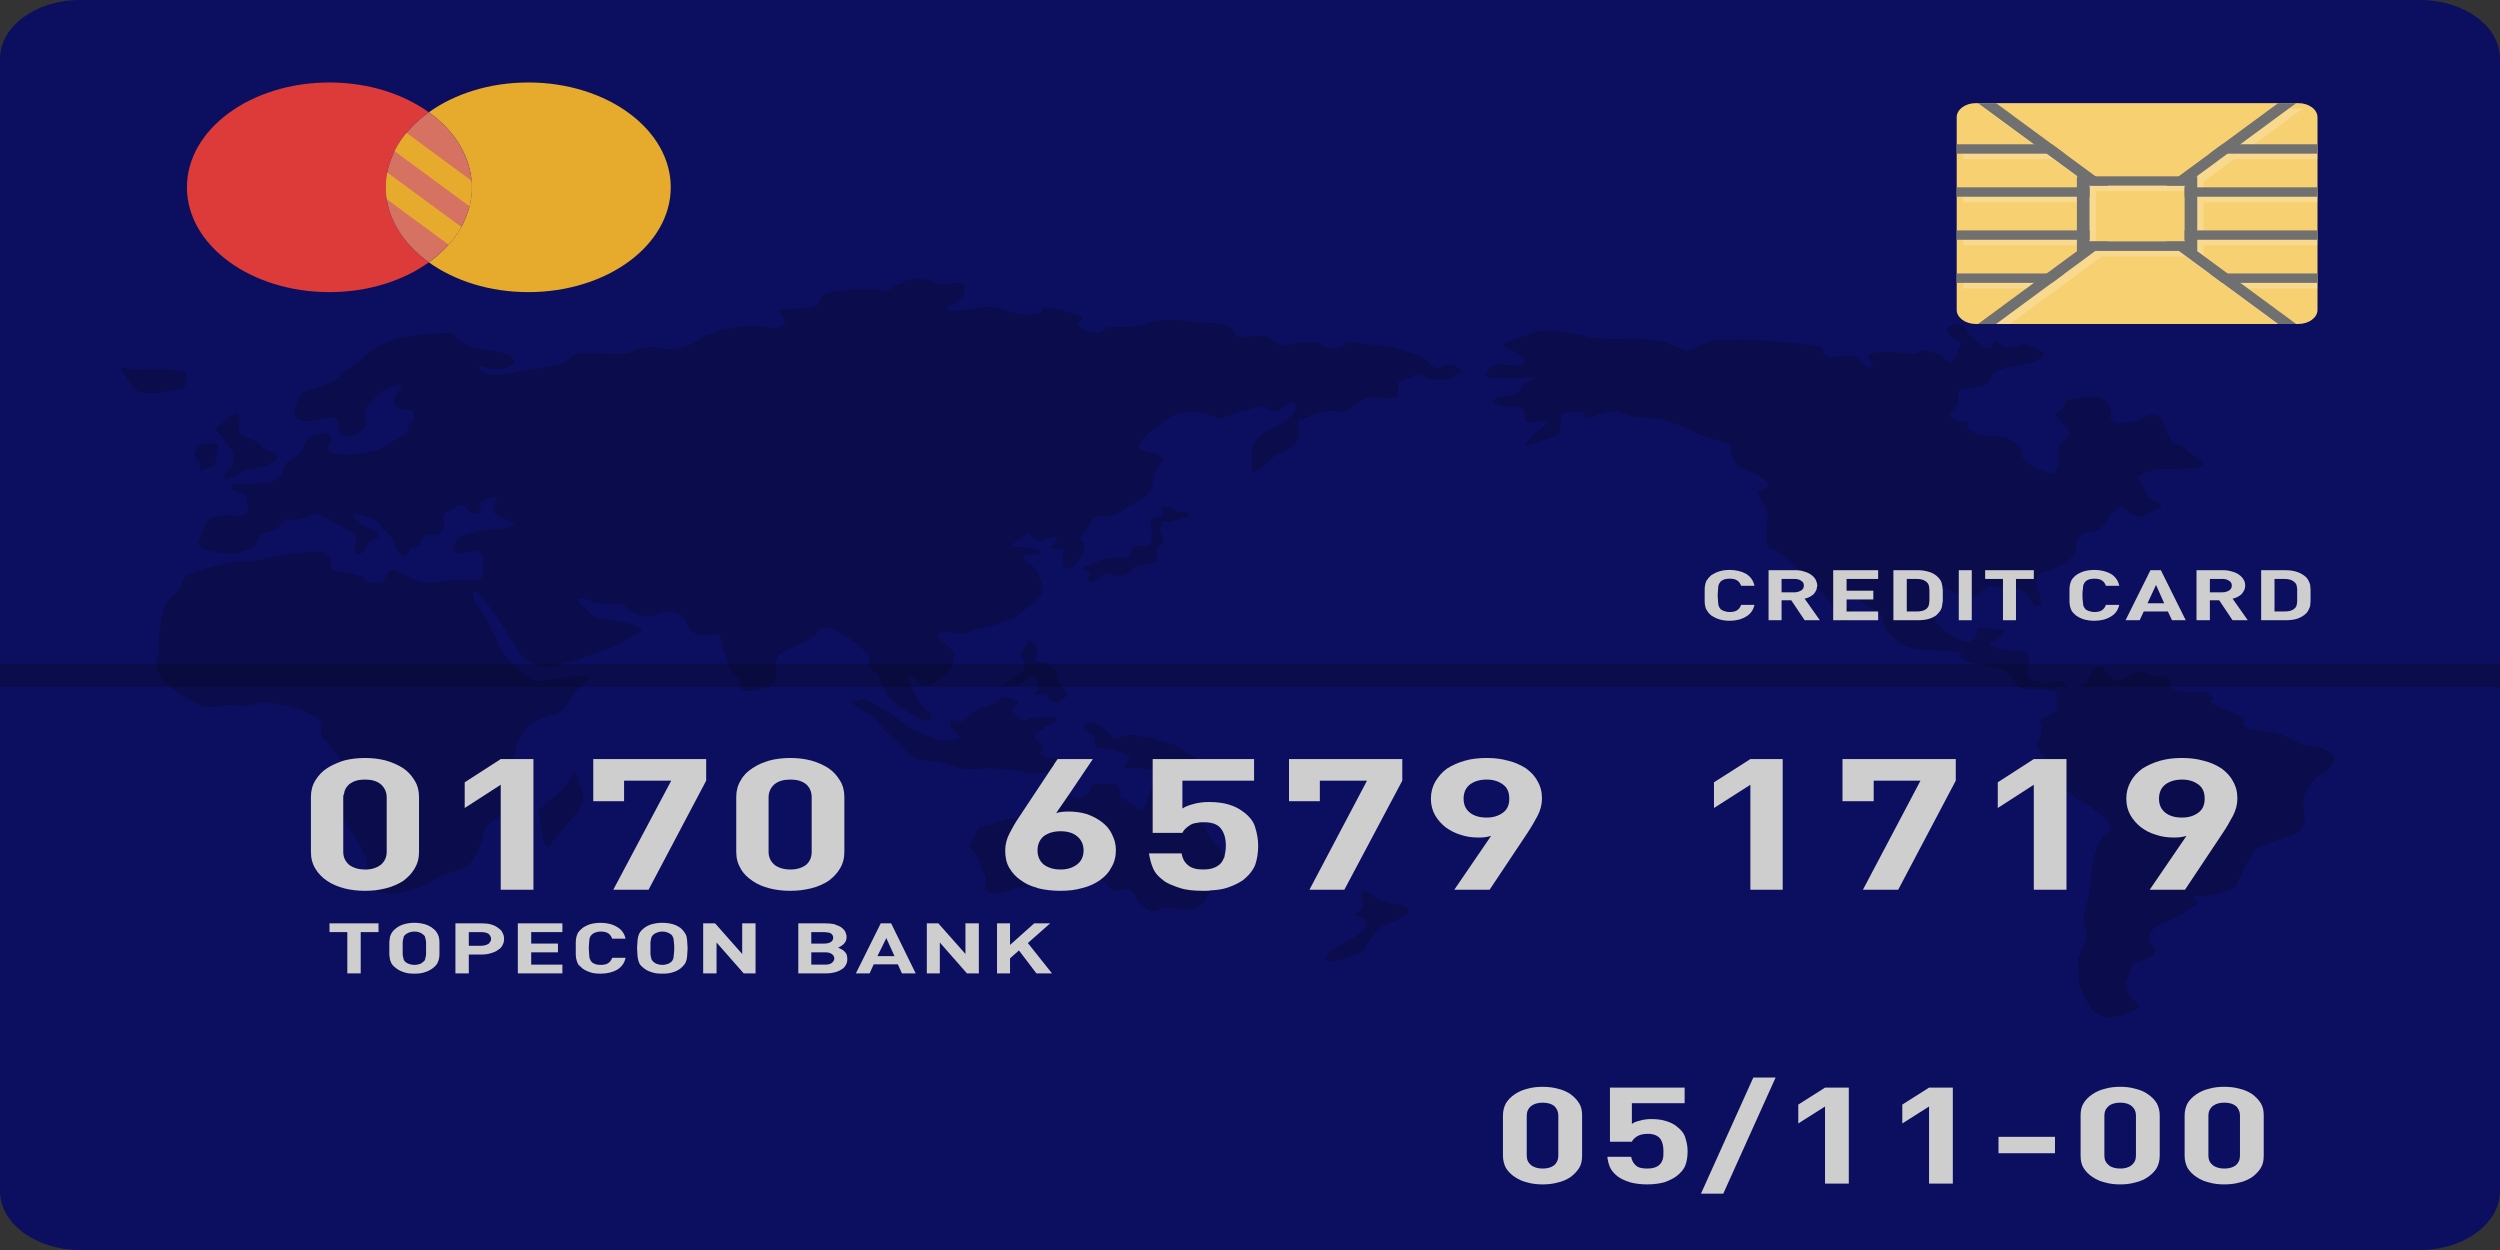 <svg width="100" height="50" viewBox="0 0 100 50" fill="none" xmlns="http://www.w3.org/2000/svg">
<rect x="0" y="0" width="100" height="50" fill="#333333" stroke="none"/>
<path d="M100 2.34V47.649C100 48.939 98.559 50 96.805 50H3.195C1.441 50 0 48.939 0 47.649V2.34C0 1.05 1.441 0 3.195 0H96.805C98.559 0 100 1.05 100 2.34Z" fill="url(#paint0_linear_223_1698)"/>
<g opacity="0.2">
<path d="M58.471 14.842C58.255 14.663 58.12 14.504 57.85 14.594C57.58 14.683 57.58 14.812 57.296 14.653C57.013 14.494 57.134 14.305 56.499 14.136C55.864 13.967 55.729 13.868 55.04 13.799C54.351 13.729 53.851 13.659 53.811 13.659C53.77 13.659 53.959 13.749 53.689 13.848C53.419 13.948 53.203 13.967 52.933 13.838C52.663 13.709 52.676 13.669 52.217 13.699C51.758 13.729 51.487 13.809 51.285 13.828C51.082 13.848 51.285 13.819 50.974 13.659C50.663 13.5 50.88 13.411 50.339 13.441C49.799 13.471 49.569 13.489 49.434 13.435C49.299 13.381 49.461 13.103 48.934 12.983C48.408 12.864 48.299 12.954 48.029 12.924C47.759 12.894 47.773 12.844 47.003 12.804C46.233 12.765 46.273 12.854 45.746 12.973C45.22 13.093 45.085 13.093 44.598 13.073C44.112 13.053 44.234 13.272 43.936 13.302C43.639 13.331 43.166 13.113 43.112 12.983C43.058 12.854 43.518 12.715 43.112 12.596C42.707 12.477 41.951 12.248 41.802 12.288C41.653 12.328 41.734 12.507 41.464 12.556C41.194 12.606 40.843 12.606 40.424 12.467C40.005 12.328 39.843 12.259 39.398 12.283C38.952 12.308 38.709 12.407 38.331 12.427C37.952 12.447 37.723 12.327 37.979 12.238C38.236 12.149 38.56 11.88 38.56 11.751C38.56 11.622 38.749 11.343 38.317 11.314C37.885 11.284 37.804 11.502 37.398 11.314C36.993 11.125 36.466 11.115 36.318 11.175C36.169 11.234 36.169 11.334 35.913 11.363C35.656 11.393 35.75 11.562 35.44 11.622C35.129 11.681 35.169 11.502 34.453 11.552C33.737 11.602 33.049 11.671 32.873 11.82C32.697 11.97 32.914 12.139 32.535 12.268C32.157 12.397 31.293 12.297 31.185 12.407C31.077 12.516 31.657 12.894 31.266 13.063C30.874 13.232 30.631 12.944 29.726 13.063C28.821 13.182 28.929 13.162 28.591 13.312C28.253 13.46 28.186 13.361 27.983 13.57C27.781 13.778 27.173 13.967 26.754 13.967C26.335 13.967 26.16 13.779 25.619 13.938C25.079 14.097 25.16 14.206 24.309 14.156C23.458 14.107 23.107 14.117 22.945 14.196C22.783 14.276 22.783 14.475 22.364 14.564C21.945 14.653 21.297 14.813 21.135 14.783C20.973 14.753 20.419 14.952 20.04 14.982C19.662 15.011 19.446 14.992 19.325 14.882C19.203 14.773 19.068 14.584 19.257 14.644C19.446 14.703 19.608 14.783 19.946 14.773C20.284 14.763 20.662 14.564 20.581 14.455C20.5 14.345 20.567 14.186 19.905 14.067C19.244 13.948 18.96 13.968 18.46 13.699C17.96 13.431 18.649 13.252 17.339 13.351C16.029 13.451 15.678 13.55 15.151 13.838C14.624 14.127 14.516 14.375 13.976 14.723C13.435 15.071 13.624 15.17 12.949 15.419C12.274 15.667 12.166 15.548 11.963 15.926C11.76 16.303 11.625 16.741 12.044 16.82C12.463 16.9 12.895 16.761 13.111 16.701C13.327 16.641 13.489 16.751 13.516 16.93C13.543 17.109 13.557 17.407 13.827 17.447C14.097 17.486 14.665 17.208 14.638 16.92C14.611 16.631 14.516 16.433 14.786 16.144C15.056 15.856 15.232 15.648 15.516 15.548C15.799 15.449 16.191 15.27 16.043 15.498C15.894 15.727 15.624 15.995 15.813 16.224C16.002 16.453 16.434 16.294 16.542 16.522C16.65 16.751 16.394 16.969 16.326 17.049C16.259 17.128 16.488 17.228 16.178 17.387C15.867 17.546 15.664 17.715 15.327 17.904C14.989 18.093 13.989 18.222 13.76 18.182C13.53 18.142 13.152 18.182 13.125 17.954C13.098 17.725 13.462 17.476 13.084 17.367C12.706 17.258 12.287 17.407 12.166 17.794C12.044 18.182 11.855 18.252 11.544 18.441C11.234 18.629 11.49 19.206 10.585 19.315C9.68 19.424 9.167 19.265 9.235 19.504C9.302 19.743 9.87 19.593 9.883 19.991C9.896 20.389 10.032 20.528 9.64 20.607C9.248 20.687 9.154 20.538 8.627 20.667C8.1 20.796 8.127 21.283 8.019 21.492C7.911 21.701 7.857 21.889 8.208 21.979C8.559 22.068 9.127 22.227 9.545 22.098C9.964 21.969 10.207 21.949 10.261 21.711C10.315 21.472 10.45 21.323 10.734 21.283C11.018 21.243 11.207 21.005 11.369 20.866C11.531 20.727 11.369 20.776 11.788 20.786C12.207 20.796 12.598 20.468 12.747 20.558C12.895 20.647 13.341 20.836 13.625 21.035C13.908 21.233 14.3 21.293 14.232 21.591C14.165 21.89 14.138 22.235 14.408 22.147C14.678 22.059 14.584 21.79 14.759 21.661C14.935 21.532 15.165 21.651 15.137 21.422C15.111 21.194 14.651 21.134 14.408 20.925C14.165 20.717 13.976 20.488 14.273 20.558C14.57 20.627 15.137 20.816 15.191 20.975C15.245 21.134 15.745 21.462 15.799 21.77C15.853 22.078 16.15 22.357 16.286 22.198C16.421 22.039 16.299 21.919 16.596 21.88C16.893 21.84 16.785 21.681 16.948 21.472C17.11 21.263 17.555 21.572 17.717 21.184C17.88 20.796 17.515 20.663 17.92 20.451C18.325 20.24 18.501 20.1 18.622 20.289C18.744 20.478 19.055 20.677 19.203 20.478C19.352 20.279 18.933 20.22 19.284 20.07C19.635 19.922 19.946 19.743 19.852 20.001C19.757 20.259 19.622 20.428 19.865 20.607C20.108 20.786 20.824 20.896 20.432 21.055C20.041 21.214 19.474 21.124 18.947 21.293C18.42 21.462 18.339 21.383 18.203 21.701C18.068 22.019 18.055 22.118 18.501 22.118C18.946 22.118 19.149 21.89 19.27 22.178C19.392 22.466 19.365 23.112 19.176 23.172C18.987 23.232 18.906 23.142 18.068 23.212C17.231 23.281 17.271 23.43 16.596 23.182C15.921 22.933 15.758 22.625 15.515 22.933C15.272 23.241 15.448 23.398 14.921 23.32C14.394 23.241 14.772 23.073 14.07 22.943C13.368 22.814 13.232 22.854 13.232 22.625C13.232 22.397 13.327 22.098 12.773 22.069C12.219 22.039 11.247 22.208 10.45 22.377C9.653 22.546 9.815 22.337 8.896 22.576C7.978 22.814 7.41 22.894 7.316 23.261C7.221 23.629 6.91 23.838 6.708 24.037C6.505 24.235 6.397 25.11 6.343 25.647C6.289 26.184 6.478 25.935 6.276 26.333C6.073 26.73 6.64 27.357 6.87 27.526C7.1 27.695 7.843 28.231 8.315 28.271C8.788 28.311 8.747 28.142 9.477 28.221C10.207 28.301 10.193 27.993 10.936 28.132C11.679 28.271 11.949 28.37 12.381 28.54C12.813 28.709 12.854 28.848 12.854 29.255C12.854 29.663 12.881 29.355 13.273 29.931C13.665 30.508 14.354 31.044 13.948 31.541C13.543 32.038 13.367 32.128 13.624 32.595C13.881 33.062 14.597 34.006 14.678 34.483C14.759 34.961 14.556 34.99 14.637 35.279C14.718 35.567 15.448 35.885 16.11 35.686C16.772 35.487 16.974 35.478 17.515 35.11C18.055 34.742 18.595 35.02 19.001 34.255C19.406 33.49 19.271 33.4 19.446 33.092C19.622 32.784 20.676 32.337 20.716 31.78C20.756 31.223 20.486 30.806 20.581 30.269C20.675 29.733 20.743 29.265 21.445 28.838C22.148 28.41 22.31 28.828 22.796 28.023C23.282 27.218 23.863 27.019 23.323 27.029C22.782 27.039 21.729 27.357 21.283 27.178C20.837 26.999 20.108 26.184 19.959 25.806C19.811 25.429 19.865 25.617 19.608 25.081C19.352 24.544 19.108 24.266 19 24.057C18.892 23.848 18.825 23.48 19.149 23.779C19.473 24.077 19.784 24.524 20.216 25.21C20.648 25.896 20.905 26.423 21.283 26.532C21.662 26.641 21.783 26.771 22.351 26.602C22.918 26.433 23.12 26.413 23.661 26.194C24.201 25.975 24.525 25.936 24.917 25.647C25.309 25.359 26.2 25.24 25.215 24.961C24.228 24.683 23.891 24.842 23.607 24.524C23.323 24.206 22.864 23.888 23.283 23.938C23.702 23.988 23.54 24.077 24.012 24.146C24.485 24.216 24.823 24.059 25.079 24.311C25.336 24.564 25.768 24.743 26.174 24.604C26.579 24.465 26.741 24.385 27.173 24.564C27.605 24.743 27.322 25.25 27.97 25.389C28.619 25.528 28.727 25.011 28.862 25.667C28.997 26.323 29.254 26.929 29.483 27.059C29.713 27.188 29.362 27.784 30.091 27.625C30.82 27.466 31.037 27.486 31.037 26.93C31.037 26.373 31.01 26.234 31.401 26.035C31.793 25.836 32.333 25.637 32.576 25.428C32.819 25.22 32.671 25.09 33.157 25.13C33.644 25.17 34.846 26.164 34.792 26.373C34.737 26.581 34.684 26.661 34.913 26.79C35.143 26.919 35.129 26.959 35.305 27.426C35.48 27.894 35.44 27.824 35.994 28.261C36.548 28.699 37.331 29.007 37.264 28.689C37.196 28.371 36.926 28.41 36.683 27.904C36.44 27.397 36.156 26.939 36.48 27.069C36.804 27.198 36.71 27.387 37.047 27.427C37.385 27.466 37.439 27.178 37.696 27.088C37.953 26.999 38.412 26.273 38.047 25.955C37.682 25.637 37.304 25.419 37.682 25.319C38.061 25.22 37.885 25.29 38.331 25.349C38.777 25.409 38.642 25.25 39.182 25.14C39.722 25.031 40.506 24.852 40.924 24.454C41.343 24.057 41.802 23.938 41.681 23.411C41.559 22.884 41.397 22.655 41.141 22.516C40.884 22.377 40.87 22.278 41.1 22.218C41.33 22.158 41.924 22.148 41.586 22.019C41.249 21.89 41.411 21.96 41.019 21.89C40.627 21.82 40.208 21.96 40.56 21.721C40.911 21.482 41.181 21.284 41.181 21.284C41.181 21.284 41.086 21.333 41.316 21.512C41.546 21.691 41.694 21.612 41.802 21.572C41.91 21.532 42.235 21.363 42.275 21.552C42.316 21.741 41.856 21.88 42.127 21.95C42.397 22.019 42.64 21.84 42.532 22.198C42.424 22.556 42.64 22.884 42.87 22.705C43.099 22.526 43.437 21.999 43.369 21.781C43.302 21.562 43.072 21.671 43.383 21.274C43.694 20.876 43.694 20.598 44.112 20.648C44.531 20.697 44.936 20.399 45.099 20.28C45.261 20.16 45.949 19.882 46.057 19.544C46.165 19.206 46.111 19.157 46.26 18.769C46.409 18.381 46.733 18.381 46.328 18.202C45.922 18.023 45.611 18.063 45.544 17.864C45.477 17.666 46.625 16.701 47.125 16.552C47.624 16.403 47.976 16.473 48.313 16.582C48.651 16.691 48.759 16.801 49.07 16.662C49.38 16.522 49.583 16.443 49.759 16.433C49.934 16.423 50.42 16.154 50.623 16.274C50.826 16.393 50.853 16.522 51.096 16.443C51.339 16.363 51.663 15.946 51.771 16.095C51.879 16.244 51.852 16.423 51.555 16.711C51.258 16.999 51.001 17.049 50.623 17.278C50.245 17.506 50.096 17.745 50.096 17.954C50.096 18.162 49.988 18.858 50.137 18.868C50.285 18.878 50.326 18.848 50.718 18.48C51.109 18.113 51.312 18.093 51.569 17.954C51.825 17.814 51.92 17.645 51.96 17.317C52.001 16.989 51.717 16.91 52.136 16.741C52.555 16.572 53.054 16.393 53.473 16.443C53.892 16.492 53.797 16.483 54.108 16.254C54.419 16.025 54.635 15.876 54.959 15.896C55.283 15.916 55.81 15.966 55.891 15.846C55.972 15.727 55.905 15.628 55.918 15.459C55.932 15.29 55.905 15.22 56.215 15.161C56.526 15.101 56.513 15.021 56.661 14.982C56.81 14.942 56.904 15.061 57.148 15.131C57.391 15.2 57.985 15.21 58.12 15.081C58.255 14.951 58.471 14.842 58.471 14.842Z" fill="#040000"/>
<path d="M46.611 20.249C46.788 20.297 47.124 20.498 47.327 20.488C47.529 20.478 47.638 20.677 47.476 20.696C47.313 20.716 46.773 20.905 46.773 20.905C46.773 20.905 46.611 20.756 46.517 20.905C46.422 21.054 46.368 21.163 46.395 21.253C46.422 21.343 46.611 21.601 46.503 21.73C46.395 21.859 46.246 21.929 46.246 22.088C46.246 22.247 46.382 22.416 46.192 22.486C46.003 22.555 45.814 22.575 45.652 22.615C45.49 22.655 45.369 22.665 45.301 22.774C45.233 22.883 45.071 23.042 44.734 23.032C44.396 23.022 44.396 22.824 44.085 23.012C43.775 23.201 43.761 23.311 43.599 23.261C43.437 23.211 43.558 23.142 43.599 22.953C43.639 22.764 43.045 22.814 43.585 22.595C44.126 22.376 44.126 22.346 44.49 22.307C44.855 22.267 45.058 22.396 45.206 22.168C45.355 21.939 45.206 21.849 45.504 21.84C45.801 21.83 45.99 21.929 46.044 21.68C46.098 21.432 46.057 21.223 46.044 21.064C46.03 20.905 45.949 20.756 46.192 20.696C46.436 20.637 46.462 20.746 46.49 20.607C46.517 20.468 46.354 20.18 46.611 20.249Z" fill="#040000"/>
<path d="M41.181 25.637C41.438 25.666 41.559 26.004 41.478 26.143C41.397 26.283 41.316 26.442 41.546 26.471C41.776 26.501 41.938 26.521 41.938 26.64C41.938 26.76 42.032 26.511 42.208 26.829C42.383 27.147 42.221 27.197 42.424 27.436C42.627 27.674 42.87 27.794 42.586 27.913C42.303 28.032 42.519 28.161 42.221 28.092C41.924 28.022 42.046 28.062 41.897 27.853C41.749 27.645 41.654 27.813 41.519 27.803C41.384 27.794 41.343 27.794 41.452 27.654C41.559 27.515 41.614 27.525 41.492 27.366C41.371 27.207 41.56 27.018 41.384 26.988C41.209 26.959 41.154 27.177 40.844 27.316C40.533 27.456 40.074 27.495 40.087 27.446C40.101 27.396 40.276 27.326 40.56 27.068C40.844 26.809 41.02 26.968 40.966 26.571C40.911 26.173 40.722 26.283 40.898 26.004C41.073 25.726 41.181 25.637 41.181 25.637Z" fill="#040000"/>
<path d="M40.316 27.893C40.521 28.044 40.789 28.002 40.708 28.151C40.627 28.3 40.386 28.32 40.52 28.47C40.654 28.619 40.776 28.837 40.951 28.817C41.127 28.798 41.113 28.698 41.546 28.698C41.978 28.698 42.248 28.629 42.275 28.758C42.302 28.887 42.086 28.897 41.802 29.086C41.519 29.275 41.235 29.463 41.465 29.583C41.694 29.702 41.789 29.921 41.708 30C41.627 30.08 41.546 30.159 41.735 30.259C41.924 30.358 42.829 30.328 42.613 30.567C42.396 30.805 41.87 30.934 41.316 30.945C40.762 30.954 41.207 30.835 40.086 30.756C38.965 30.676 38.776 30.885 37.993 30.607C37.209 30.328 36.696 30.567 36.264 30.06C35.832 29.553 36.007 29.802 35.467 29.275C34.926 28.748 35.183 28.748 34.724 28.539C34.264 28.33 33.873 28.032 34.184 28.032C34.494 28.032 34.346 27.764 35.305 28.35C36.264 28.937 36.007 28.907 36.709 29.255C37.412 29.603 37.642 29.642 37.898 29.603C38.155 29.563 38.533 29.603 38.29 29.374C38.047 29.145 37.912 28.857 38.114 28.808C38.317 28.758 38.303 29.006 38.641 28.738C38.979 28.47 38.979 28.4 39.276 28.311C39.573 28.221 39.411 28.311 39.695 28.181C39.979 28.052 40.087 27.724 40.316 27.893Z" fill="#040000"/>
<path d="M44.031 29.046C44.178 29.185 44.423 29.364 44.531 29.513C44.639 29.662 44.842 29.387 45.233 29.395C45.625 29.404 46.206 29.563 46.449 29.642C46.692 29.722 47.111 29.771 47.368 30.03C47.624 30.288 47.813 30.139 47.827 30.398C47.841 30.656 47.895 30.626 48.124 30.775C48.354 30.924 48.394 31.203 47.989 31.084C47.584 30.964 47.462 30.557 47.03 30.596C46.598 30.636 46.773 30.726 46.436 30.775C46.098 30.825 45.95 30.736 45.544 30.716C45.139 30.696 44.842 30.795 45.031 30.527C45.22 30.259 45.355 30.249 44.693 30.05C44.031 29.851 43.775 29.95 43.775 29.742C43.775 29.533 43.883 29.513 43.626 29.334C43.369 29.155 43.288 29.026 43.45 28.936C43.613 28.847 43.937 28.956 44.031 29.046Z" fill="#040000"/>
<path d="M44.815 31.909C45.26 32.078 45.436 32.416 45.652 32.356C45.868 32.296 45.787 32.197 45.949 31.839C46.111 31.481 46.125 31.113 46.328 31.263C46.53 31.412 46.341 31.703 46.665 31.796C46.989 31.889 47.057 31.959 47.125 32.237C47.192 32.515 47.26 32.426 47.597 32.714C47.935 33.002 48.239 32.953 48.296 33.281C48.354 33.608 48.921 33.947 48.948 34.284C48.975 34.622 49.056 34.861 48.719 35.288C48.381 35.716 48.246 35.934 48.138 36.113C48.03 36.292 47.706 36.382 47.354 36.382C47.003 36.382 46.8 36.272 46.584 36.312C46.368 36.352 46.22 36.551 45.963 36.412C45.706 36.273 45.558 36.093 45.477 35.984C45.396 35.875 45.355 35.507 44.977 35.547C44.599 35.587 44.653 35.726 44.423 35.547C44.193 35.368 44.355 35.219 43.68 35.139C43.005 35.06 42.829 35.02 42.545 35.07C42.262 35.119 41.965 35.189 41.654 35.368C41.343 35.547 40.857 35.457 40.587 35.547C40.316 35.636 39.911 35.835 39.614 35.716C39.317 35.596 39.425 35.537 39.438 35.259C39.452 34.98 39.425 35.169 39.236 34.692C39.047 34.215 39.128 34.285 38.952 34.056C38.777 33.827 38.641 33.937 38.885 33.609C39.128 33.281 39.047 33.211 39.182 33.102C39.317 32.992 39.438 33.132 39.898 32.903C40.357 32.675 40.492 32.774 40.911 32.655C41.33 32.535 41.424 32.078 41.681 31.939C41.937 31.8 42.005 31.69 42.194 31.69C42.383 31.69 42.599 31.77 42.937 31.869C43.275 31.969 43.207 31.979 43.491 31.75C43.774 31.521 43.491 31.303 44.004 31.343C44.517 31.382 44.706 31.323 44.774 31.541C44.842 31.76 44.815 31.909 44.815 31.909Z" fill="#040000"/>
<path d="M54.189 36.6C54.459 36.342 54.595 36.312 54.5 36.014C54.406 35.715 54.432 35.482 54.784 35.748C55.135 36.014 55.527 36.163 55.797 36.173C56.067 36.183 56.715 36.332 56.053 36.7C55.392 37.067 55.513 36.809 54.986 37.356C54.459 37.902 54.865 37.912 54.23 38.181C53.595 38.449 52.892 38.568 53.028 38.33C53.163 38.091 53.095 38.091 53.676 37.773C54.257 37.455 54.635 37.217 54.635 36.948C54.635 36.68 54.189 36.6 54.189 36.6Z" fill="#040000"/>
<path d="M21.932 33.916C21.689 33.658 21.689 33.578 21.662 33.161C21.635 32.744 21.445 32.545 21.662 32.306C21.878 32.068 22.445 31.67 22.661 31.392C22.878 31.114 22.931 30.517 23.067 31.054C23.202 31.591 23.634 31.909 22.985 32.624C22.337 33.34 21.932 33.916 21.932 33.916Z" fill="#040000"/>
<path d="M8.937 19.126C8.883 19.046 9.126 18.788 9.126 18.788C9.126 18.788 9.423 18.669 9.342 18.231C9.261 17.794 9.207 18.052 8.991 17.635C8.775 17.217 8.451 17.297 8.775 17.019C9.099 16.74 9.477 16.323 9.558 16.661C9.639 16.999 9.45 17.217 9.639 17.376C9.828 17.535 10.207 17.568 10.423 17.83C10.639 18.092 11.503 18.191 10.855 18.529C10.206 18.867 9.909 18.649 9.666 18.887C9.423 19.126 8.937 19.126 8.937 19.126Z" fill="#040000"/>
<path d="M8.072 18.808C8.505 18.629 8.663 18.669 8.638 18.35C8.613 18.032 8.91 17.754 8.451 17.734C7.991 17.714 7.856 17.913 7.802 18.052C7.748 18.191 7.748 18.231 7.883 18.37C8.018 18.509 8.045 18.708 7.991 18.808C7.937 18.907 8.072 18.808 8.072 18.808Z" fill="#040000"/>
<path d="M6.506 15.707C6.857 15.528 7.424 15.687 7.451 15.309C7.478 14.932 7.613 14.832 6.83 14.793C6.046 14.753 6.046 14.753 5.56 14.793C5.074 14.832 4.615 14.475 4.993 15.011C5.371 15.548 5.425 15.667 5.722 15.707C6.019 15.747 6.506 15.707 6.506 15.707Z" fill="#040000"/>
<path d="M60.889 14.275C60.468 13.921 59.782 13.898 60.322 13.679C60.862 13.46 61.187 13.321 61.7 13.242C62.213 13.162 62.754 13.321 63.591 13.48C64.429 13.639 65.779 13.5 66.401 13.639C67.022 13.779 67.32 14.057 67.509 14.037C67.698 14.017 68.238 13.6 68.778 13.6C69.319 13.6 69.589 13.54 70.697 13.639C71.804 13.739 72.885 13.779 72.912 13.977C72.939 14.176 72.939 14.276 73.344 14.276C73.749 14.276 74.1 14.097 74.344 14.375C74.587 14.653 74.965 14.852 74.911 14.633C74.857 14.415 74.587 14.236 74.803 14.156C75.019 14.077 75.64 14.037 75.802 14.077C75.965 14.117 76.478 14.176 76.64 14.156C76.802 14.137 76.694 13.938 77.234 14.057C77.775 14.176 77.856 14.474 77.964 14.494C78.072 14.514 78.315 14.189 78.342 13.974C78.369 13.759 78.612 13.759 78.126 13.48C77.64 13.202 78.079 12.864 78.427 12.983C78.774 13.103 78.558 13.262 78.909 13.52C79.26 13.779 79.315 13.997 79.558 13.918C79.801 13.838 79.666 13.5 79.99 13.759C80.314 14.017 80.395 13.887 80.692 13.843C80.99 13.798 80.746 13.659 81.098 13.798C81.449 13.938 82.043 14.097 81.611 14.355C81.179 14.613 80.53 14.574 80.071 14.773C79.612 14.971 79.747 14.912 79.612 15.15C79.477 15.389 79.531 15.409 78.99 15.508C78.45 15.607 78.288 15.528 78.315 15.866C78.342 16.204 78.288 16.244 78.099 16.422C77.91 16.602 78.018 16.761 78.234 16.84C78.45 16.919 78.693 16.78 78.693 17.019C78.693 17.258 79.098 17.436 79.639 17.436C80.179 17.436 80.422 17.536 80.746 17.834C81.07 18.132 80.611 18.152 81.151 18.53C81.692 18.907 82.205 19.086 82.286 18.748C82.367 18.411 82.286 18.331 82.367 17.933C82.448 17.536 82.962 17.496 82.692 17.138C82.421 16.78 82.016 16.622 82.394 16.422C82.773 16.224 82.313 16.04 82.962 15.943C83.61 15.846 84.042 15.767 84.312 16.124C84.583 16.482 84.285 16.721 84.556 16.88C84.826 17.039 85.663 16.8 85.825 16.661C85.987 16.522 86.447 16.542 86.609 17.059C86.771 17.576 86.879 17.715 87.122 17.774C87.365 17.834 87.365 17.953 87.662 18.152C87.96 18.351 88.527 18.669 87.662 18.729C86.798 18.788 86.096 18.709 85.771 18.927C85.447 19.146 85.42 18.987 85.636 19.285C85.852 19.583 85.69 19.385 85.852 19.762C86.014 20.14 86.825 20.14 86.23 20.398C85.636 20.657 85.744 20.716 85.393 20.637C85.042 20.558 84.961 19.987 84.555 20.451C84.15 20.915 84.204 21.094 83.853 21.233C83.502 21.372 83.475 21.094 83.151 21.532C82.826 21.969 83.34 22.009 82.611 22.506C81.881 23.003 81.53 22.764 81.476 23.182C81.422 23.599 81.773 24.096 81.584 24.196C81.395 24.295 81.422 24.275 81.206 23.997C80.989 23.718 81.098 23.559 80.341 23.52C79.585 23.48 79.639 23.341 79.342 23.579C79.044 23.818 79.45 23.897 78.612 23.818C77.775 23.738 77.667 23.003 77.504 23.858C77.342 24.712 77.315 24.812 77.585 25.05C77.856 25.289 78.585 25.865 78.909 25.607C79.234 25.349 78.828 25.031 79.45 25.13C80.071 25.229 80.233 25.11 80.125 25.369C80.017 25.627 79.18 25.667 79.855 25.905C80.53 26.144 81.098 25.865 81.152 26.243C81.206 26.621 81.071 26.72 81.098 26.939C81.125 27.158 81.26 27.317 81.881 27.317C82.502 27.317 82.475 27.138 82.638 27.376C82.8 27.615 83.313 27.496 83.529 27.158C83.745 26.82 83.907 26.442 84.231 26.84C84.556 27.237 84.609 27.317 84.934 27.158C85.258 26.998 85.258 26.998 85.258 26.998C85.258 26.998 85.609 26.76 85.906 26.959C86.204 27.157 86.69 26.939 86.798 27.217C86.906 27.495 86.744 27.535 87.203 27.635C87.663 27.734 88.203 27.575 88.473 27.853C88.743 28.132 88.014 27.953 88.797 28.291C89.581 28.629 89.824 28.668 89.77 28.887C89.716 29.106 89.932 29.145 90.634 29.265C91.337 29.384 91.229 29.324 91.796 29.642C92.363 29.96 92.823 29.821 93.012 29.98C93.201 30.14 93.525 30.179 93.255 30.616C92.985 31.054 92.715 30.954 92.499 31.292C92.282 31.63 92.093 31.71 92.147 32.306C92.201 32.903 92.228 32.843 92.066 33.141C91.904 33.44 91.31 33.479 90.824 33.698C90.337 33.917 90.31 33.738 89.986 34.334C89.662 34.931 89.851 34.612 89.581 35.129C89.311 35.646 89.689 35.388 88.905 35.686C88.122 35.984 87.825 35.726 87.744 35.905C87.663 36.084 88.203 35.944 87.636 36.322C87.068 36.7 86.825 36.799 86.474 36.958C86.123 37.117 85.907 37.296 85.988 37.634C86.069 37.972 86.474 37.952 86.015 38.27C85.555 38.588 85.366 38.27 85.231 38.787C85.096 39.304 84.961 39.065 85.096 39.602C85.231 40.139 85.934 40.139 85.285 40.437C84.637 40.735 83.934 40.874 83.529 40.159C83.124 39.443 83.124 39.165 83.124 38.688C83.124 38.211 83.043 38.568 83.367 37.753C83.691 36.938 83.151 37.217 83.421 36.322C83.691 35.428 83.637 34.473 83.907 33.817C84.177 33.161 84.772 33.34 84.177 32.744C83.583 32.147 83.475 32.247 82.962 31.849C82.449 31.452 82.773 31.531 82.476 31.054C82.178 30.577 81.989 30.617 81.746 30.259C81.503 29.901 81.368 30.02 81.611 29.424C81.854 28.828 81.314 28.848 81.854 28.669C82.394 28.49 82.313 28.052 82.232 27.893C82.151 27.734 82.638 27.674 81.881 27.595C81.125 27.515 80.909 27.694 80.638 27.356C80.368 27.018 80.584 26.959 80.017 26.76C79.45 26.561 78.829 26.561 78.612 26.402C78.396 26.243 78.396 26.243 78.396 26.243C78.396 26.243 78.801 26.124 77.883 26.044C76.964 25.965 76.289 26.044 75.829 25.567C75.37 25.09 75.478 25.368 75.37 24.931C75.262 24.494 75.127 24.494 74.695 24.215C74.263 23.937 74.263 23.778 73.857 23.659C73.452 23.539 73.371 23.579 73.371 23.639C73.371 23.698 73.344 23.937 73.722 24.156C74.1 24.374 74.127 24.573 74.127 24.672C74.127 24.772 73.614 24.891 73.614 24.891C73.614 24.891 73.614 24.772 73.452 24.494C73.29 24.215 73.236 24.076 72.912 23.738C72.587 23.4 72.506 23.361 72.506 23.361C72.506 23.361 72.128 22.923 71.48 22.347C70.831 21.77 70.642 22.128 70.642 21.472C70.642 20.816 70.804 20.816 70.642 20.359C70.48 19.902 70.102 19.683 70.426 19.604C70.75 19.524 70.939 19.405 70.345 19.027C69.751 18.649 69.534 18.848 69.318 18.331C69.102 17.814 69.561 17.854 68.67 17.616C67.778 17.377 67.67 17.178 67.265 17.039C66.86 16.9 66.617 16.82 66.617 16.82C66.617 16.82 66.698 16.761 65.725 16.701C64.752 16.642 64.861 16.304 64.131 16.522C63.401 16.741 63.294 16.781 63.294 16.781C63.294 16.781 63.699 16.423 62.996 16.463C62.294 16.503 62.456 16.622 62.429 16.86C62.402 17.099 62.51 17.377 62.024 17.516C61.538 17.655 60.835 18.033 61.105 17.636C61.375 17.238 62.051 16.96 61.808 16.86C61.564 16.761 61.051 17.079 60.997 16.761C60.943 16.443 61.051 16.284 60.484 16.264C59.916 16.244 59.457 16.065 59.889 15.926C60.322 15.787 60.727 15.846 60.862 15.508C60.997 15.17 61.997 15.091 60.889 15.111C59.781 15.131 59.295 15.131 59.43 14.972C59.565 14.813 59.511 14.514 60.295 14.594C61.078 14.673 61.078 14.434 60.889 14.275Z" fill="#040000"/>
</g>
<path d="M16.582 31.216C16.463 31.019 16.315 30.855 16.122 30.724C15.914 30.593 15.691 30.494 15.424 30.418C15.171 30.352 14.889 30.32 14.606 30.32C14.309 30.32 14.027 30.352 13.774 30.418C13.745 30.429 13.7 30.44 13.67 30.451C13.462 30.527 13.254 30.615 13.091 30.724C12.883 30.855 12.734 31.019 12.615 31.216C12.496 31.402 12.437 31.632 12.437 31.872V34.081C12.437 34.332 12.496 34.551 12.615 34.748C12.734 34.945 12.883 35.098 13.091 35.24C13.284 35.371 13.521 35.469 13.774 35.535C14.027 35.6 14.309 35.633 14.606 35.633C14.74 35.633 14.889 35.622 15.022 35.611C15.156 35.59 15.304 35.568 15.423 35.535C15.691 35.469 15.914 35.371 16.122 35.24C16.315 35.098 16.463 34.945 16.582 34.748C16.701 34.551 16.761 34.332 16.761 34.081V31.872C16.761 31.631 16.701 31.402 16.582 31.216ZM15.468 34.07C15.468 34.299 15.379 34.463 15.23 34.595C15.082 34.704 14.903 34.769 14.681 34.781H14.606C14.339 34.781 14.131 34.715 13.967 34.595C13.819 34.463 13.73 34.299 13.73 34.07V31.894C13.73 31.85 13.73 31.817 13.745 31.785C13.745 31.774 13.759 31.763 13.759 31.763C13.774 31.599 13.848 31.479 13.967 31.369C13.997 31.348 14.027 31.326 14.056 31.314C14.205 31.216 14.383 31.183 14.606 31.183C14.859 31.183 15.067 31.238 15.23 31.369C15.379 31.5 15.468 31.675 15.468 31.894L15.468 34.07Z" fill="#CECECF"/>
<path d="M20.029 30.363L18.588 31.292V32.32L20.029 31.39V35.589H21.337V30.363H20.029Z" fill="#CECECF"/>
<path d="M23.73 30.363V32.047H24.963V31.226H26.85L24.532 35.589H25.943L28.247 31.226V30.363H23.73Z" fill="#CECECF"/>
<path d="M33.596 31.216C33.477 31.019 33.329 30.855 33.135 30.724C32.927 30.593 32.705 30.494 32.437 30.418C32.17 30.352 31.902 30.319 31.62 30.319C31.323 30.319 31.04 30.352 30.788 30.418C30.52 30.494 30.297 30.593 30.104 30.724C29.896 30.855 29.733 31.019 29.629 31.216C29.51 31.402 29.45 31.631 29.45 31.872V34.081C29.45 34.332 29.51 34.551 29.629 34.747C29.733 34.944 29.896 35.097 30.104 35.239C30.297 35.371 30.52 35.469 30.788 35.535C31.04 35.6 31.323 35.633 31.62 35.633C31.902 35.633 32.17 35.6 32.437 35.535C32.704 35.469 32.927 35.371 33.135 35.239C33.329 35.097 33.477 34.944 33.596 34.747C33.715 34.551 33.774 34.332 33.774 34.081V31.872C33.774 31.631 33.715 31.401 33.596 31.216ZM32.467 34.069C32.467 34.299 32.392 34.463 32.244 34.594C32.08 34.715 31.872 34.78 31.62 34.78C31.352 34.78 31.144 34.715 30.981 34.594C30.832 34.463 30.743 34.299 30.743 34.069V31.894C30.743 31.675 30.832 31.5 30.981 31.369C31.144 31.238 31.352 31.183 31.62 31.183C31.872 31.183 32.08 31.238 32.244 31.369C32.392 31.5 32.467 31.675 32.467 31.894V34.069Z" fill="#CECECF"/>
<path d="M44.472 33.359C44.383 33.162 44.234 32.998 44.056 32.867C43.878 32.736 43.685 32.637 43.462 32.561C43.239 32.495 43.001 32.462 42.763 32.462C42.674 32.462 42.585 32.462 42.496 32.473C42.407 32.484 42.318 32.495 42.243 32.528L42.734 31.817L43.714 30.363H42.303L42.154 30.582V30.593L41.976 30.855L40.802 32.626C40.787 32.648 40.772 32.67 40.758 32.692C40.609 32.911 40.49 33.118 40.386 33.326C40.267 33.545 40.208 33.785 40.208 34.026C40.208 34.277 40.252 34.507 40.371 34.715C40.49 34.911 40.639 35.086 40.847 35.218C40.995 35.327 41.144 35.404 41.337 35.469H41.352C41.411 35.491 41.486 35.513 41.545 35.535C41.812 35.6 42.11 35.633 42.422 35.633C42.734 35.633 43.016 35.6 43.283 35.524C43.566 35.458 43.789 35.349 43.997 35.207L44.012 35.196C44.205 35.054 44.353 34.901 44.457 34.693C44.576 34.496 44.636 34.266 44.636 34.004C44.636 33.763 44.576 33.556 44.472 33.359ZM42.422 33.25C42.704 33.25 42.927 33.315 43.091 33.457C43.254 33.589 43.343 33.785 43.343 34.015C43.343 34.255 43.254 34.452 43.076 34.584C42.897 34.715 42.689 34.78 42.422 34.78C42.154 34.78 41.931 34.715 41.753 34.584C41.59 34.452 41.501 34.255 41.501 34.015C41.501 33.774 41.59 33.578 41.753 33.446C41.931 33.315 42.154 33.25 42.422 33.25Z" fill="#CECECF"/>
<path d="M50.208 33.096C50.149 32.867 49.97 32.637 49.688 32.441C49.539 32.331 49.361 32.244 49.138 32.178C48.915 32.112 48.663 32.08 48.351 32.08C48.113 32.08 47.905 32.112 47.712 32.167C47.519 32.222 47.385 32.276 47.296 32.342V31.227H50.163V30.363H46.107V33.315H47.296C47.34 33.217 47.429 33.118 47.563 33.031C47.652 32.965 47.756 32.922 47.905 32.911C47.979 32.889 48.068 32.889 48.157 32.889C48.484 32.889 48.707 32.976 48.826 33.129C48.96 33.293 49.034 33.523 49.034 33.829C49.034 33.993 49.004 34.146 48.974 34.288C48.974 34.31 48.96 34.321 48.945 34.332C48.945 34.343 48.945 34.343 48.945 34.343C48.9 34.452 48.841 34.54 48.752 34.605C48.588 34.726 48.395 34.78 48.128 34.78C47.86 34.78 47.652 34.726 47.518 34.605C47.385 34.496 47.296 34.343 47.266 34.135H45.958C45.988 34.321 46.032 34.507 46.107 34.693C46.181 34.89 46.315 35.054 46.538 35.218C46.686 35.338 46.909 35.425 47.177 35.513C47.429 35.6 47.756 35.633 48.128 35.633C48.262 35.633 48.365 35.633 48.47 35.611H48.484C48.707 35.6 48.9 35.568 49.079 35.513C49.331 35.426 49.539 35.327 49.703 35.218C49.956 35.021 50.119 34.813 50.208 34.595C50.282 34.376 50.327 34.124 50.327 33.829C50.327 33.577 50.282 33.337 50.208 33.096Z" fill="#CECECF"/>
<path d="M51.56 30.363V32.047H52.794V31.226H54.681L52.378 35.589H53.774L56.092 31.226V30.363H51.56Z" fill="#CECECF"/>
<path d="M61.501 31.249C61.397 31.041 61.233 30.877 61.04 30.735C60.832 30.604 60.609 30.494 60.327 30.429C60.06 30.352 59.777 30.319 59.465 30.319C59.153 30.319 58.856 30.352 58.589 30.429C58.321 30.505 58.083 30.614 57.875 30.746C57.682 30.888 57.533 31.063 57.415 31.259C57.296 31.467 57.236 31.697 57.236 31.948C57.236 32.2 57.296 32.419 57.4 32.604C57.504 32.79 57.653 32.954 57.816 33.085C57.994 33.217 58.202 33.326 58.425 33.392C58.648 33.468 58.886 33.501 59.124 33.501C59.213 33.501 59.302 33.501 59.391 33.49C59.48 33.479 59.569 33.457 59.644 33.435L58.172 35.589H59.584L61.085 33.337C61.248 33.096 61.382 32.856 61.501 32.637C61.62 32.408 61.679 32.178 61.679 31.938C61.679 31.675 61.62 31.445 61.501 31.249ZM60.119 32.506C59.941 32.637 59.733 32.703 59.465 32.703C59.183 32.703 58.96 32.637 58.796 32.506C58.618 32.364 58.544 32.178 58.544 31.948C58.544 31.697 58.633 31.511 58.796 31.38C58.975 31.249 59.198 31.183 59.465 31.183C59.733 31.183 59.941 31.249 60.119 31.38C60.297 31.511 60.371 31.697 60.371 31.948C60.372 32.189 60.297 32.375 60.119 32.506Z" fill="#CECECF"/>
<path d="M70.015 30.363L68.559 31.292V32.32L70.015 31.39V35.589H71.308V30.363H70.015Z" fill="#CECECF"/>
<path d="M73.7 30.363V32.047H74.948V31.226H76.82L74.517 35.589H75.928L78.231 31.226V30.363H73.7Z" fill="#CECECF"/>
<path d="M81.352 30.363L79.911 31.292V32.32L81.352 31.39V35.589H82.659V30.363H81.352Z" fill="#CECECF"/>
<path d="M89.317 31.249C89.212 31.041 89.049 30.877 88.856 30.735C88.648 30.604 88.425 30.494 88.143 30.429C87.875 30.352 87.593 30.319 87.281 30.319C86.969 30.319 86.672 30.352 86.404 30.429C86.137 30.505 85.899 30.614 85.691 30.746C85.498 30.888 85.334 31.063 85.23 31.259C85.111 31.467 85.052 31.697 85.052 31.948C85.052 32.2 85.111 32.419 85.216 32.604C85.32 32.79 85.468 32.954 85.632 33.085C85.81 33.217 86.003 33.326 86.241 33.392C86.464 33.468 86.701 33.501 86.939 33.501C87.028 33.501 87.117 33.501 87.206 33.49C87.296 33.479 87.385 33.457 87.459 33.435L85.988 35.589H87.4L88.9 33.337C89.064 33.096 89.198 32.856 89.316 32.637C89.435 32.408 89.495 32.178 89.495 31.938C89.495 31.675 89.436 31.445 89.317 31.249ZM87.935 32.506C87.756 32.637 87.548 32.703 87.281 32.703C86.999 32.703 86.776 32.637 86.612 32.506C86.434 32.364 86.36 32.178 86.36 31.948C86.36 31.697 86.449 31.511 86.612 31.38C86.79 31.249 87.013 31.183 87.281 31.183C87.548 31.183 87.756 31.249 87.935 31.38C88.113 31.511 88.187 31.697 88.187 31.948C88.187 32.189 88.113 32.375 87.935 32.506Z" fill="#CECECF"/>
<path d="M63.165 44.129C63.076 43.987 62.957 43.866 62.823 43.768C62.674 43.669 62.511 43.593 62.318 43.549C62.124 43.495 61.916 43.473 61.708 43.473C61.486 43.473 61.292 43.495 61.099 43.549C60.906 43.593 60.743 43.669 60.594 43.768C60.445 43.866 60.327 43.987 60.237 44.129C60.163 44.271 60.118 44.435 60.118 44.61V46.228C60.118 46.414 60.163 46.578 60.237 46.72C60.327 46.862 60.445 46.982 60.594 47.081C60.743 47.179 60.906 47.256 61.099 47.299C61.292 47.354 61.486 47.376 61.708 47.376C61.916 47.376 62.124 47.354 62.318 47.299C62.511 47.256 62.674 47.179 62.823 47.081C62.957 46.982 63.075 46.862 63.165 46.72C63.254 46.578 63.284 46.414 63.284 46.228V44.61C63.284 44.435 63.254 44.271 63.165 44.129ZM62.333 46.228C62.333 46.392 62.273 46.512 62.169 46.611C62.05 46.698 61.902 46.742 61.709 46.742C61.516 46.742 61.367 46.698 61.248 46.611C61.129 46.512 61.07 46.392 61.07 46.228V44.621C61.07 44.468 61.129 44.337 61.248 44.238C61.367 44.151 61.516 44.107 61.709 44.107C61.902 44.107 62.05 44.151 62.169 44.238C62.273 44.337 62.333 44.468 62.333 44.621V46.228Z" fill="#CECECF"/>
<path d="M67.415 45.517C67.37 45.342 67.236 45.178 67.028 45.025C66.924 44.949 66.79 44.883 66.627 44.839C66.464 44.785 66.27 44.763 66.048 44.763C65.884 44.763 65.721 44.785 65.587 44.828C65.438 44.861 65.335 44.905 65.275 44.959V44.129H67.385V43.505H64.398V45.67H65.275C65.305 45.594 65.379 45.528 65.468 45.462C65.572 45.397 65.706 45.353 65.914 45.353C66.137 45.353 66.3 45.419 66.404 45.539C66.493 45.659 66.538 45.823 66.538 46.053C66.538 46.173 66.538 46.282 66.508 46.381C66.479 46.479 66.419 46.556 66.345 46.621C66.226 46.709 66.077 46.742 65.884 46.742C65.691 46.742 65.528 46.709 65.439 46.621C65.335 46.534 65.275 46.425 65.245 46.272H64.294C64.309 46.414 64.339 46.545 64.398 46.687C64.458 46.818 64.562 46.95 64.725 47.07C64.829 47.146 64.993 47.223 65.186 47.288C65.379 47.343 65.617 47.376 65.884 47.376C66.152 47.376 66.39 47.343 66.583 47.288C66.761 47.223 66.924 47.146 67.043 47.059C67.222 46.928 67.355 46.774 67.415 46.611C67.474 46.458 67.504 46.261 67.504 46.053C67.504 45.867 67.474 45.692 67.415 45.517Z" fill="#CECECF"/>
<path d="M70.133 43.101L68.038 47.748H68.93L71.025 43.101H70.133Z" fill="#CECECF"/>
<path d="M73.001 43.505L71.931 44.183V44.938L73.001 44.26V47.343H73.952V43.505H73.001Z" fill="#CECECF"/>
<path d="M77.162 43.505L76.092 44.183V44.938L77.162 44.26V47.343H78.113V43.505H77.162Z" fill="#CECECF"/>
<path d="M79.94 45.473V46.129H82.199V45.473H79.94Z" fill="#CECECF"/>
<path d="M86.27 44.128C86.181 43.986 86.062 43.866 85.914 43.767C85.78 43.669 85.602 43.593 85.409 43.549C85.215 43.494 85.022 43.472 84.814 43.472C84.591 43.472 84.398 43.494 84.205 43.549C84.012 43.593 83.848 43.669 83.7 43.767C83.551 43.866 83.432 43.986 83.343 44.128C83.254 44.27 83.224 44.434 83.224 44.609V46.227C83.224 46.413 83.254 46.578 83.343 46.72C83.432 46.862 83.551 46.982 83.7 47.08C83.848 47.179 84.012 47.255 84.205 47.299C84.398 47.354 84.591 47.376 84.814 47.376C85.022 47.376 85.215 47.354 85.409 47.299C85.602 47.255 85.78 47.179 85.914 47.08C86.062 46.982 86.181 46.862 86.27 46.72C86.344 46.578 86.389 46.413 86.389 46.227V44.609C86.389 44.435 86.344 44.271 86.27 44.128ZM85.438 46.228C85.438 46.392 85.378 46.512 85.26 46.61C85.156 46.698 84.992 46.742 84.814 46.742C84.621 46.742 84.457 46.698 84.353 46.61C84.234 46.512 84.175 46.392 84.175 46.228V44.62C84.175 44.468 84.234 44.336 84.353 44.238C84.457 44.15 84.621 44.106 84.814 44.106C84.992 44.106 85.156 44.15 85.26 44.238C85.379 44.336 85.438 44.467 85.438 44.62V46.228Z" fill="#CECECF"/>
<path d="M90.431 44.128C90.342 43.986 90.223 43.866 90.089 43.767C89.94 43.669 89.777 43.593 89.584 43.549C89.391 43.494 89.183 43.472 88.974 43.472C88.751 43.472 88.558 43.494 88.365 43.549C88.172 43.593 88.008 43.669 87.86 43.767C87.712 43.866 87.593 43.986 87.503 44.128C87.429 44.27 87.385 44.434 87.385 44.609V46.227C87.385 46.413 87.429 46.578 87.503 46.72C87.592 46.862 87.711 46.982 87.86 47.08C88.008 47.179 88.172 47.255 88.365 47.299C88.558 47.354 88.751 47.376 88.974 47.376C89.182 47.376 89.39 47.354 89.584 47.299C89.777 47.255 89.94 47.179 90.089 47.08C90.223 46.982 90.342 46.862 90.431 46.72C90.52 46.578 90.549 46.413 90.549 46.227V44.609C90.55 44.435 90.52 44.271 90.431 44.128ZM89.599 46.228C89.599 46.392 89.539 46.512 89.435 46.61C89.316 46.698 89.168 46.742 88.975 46.742C88.782 46.742 88.633 46.698 88.514 46.61C88.395 46.512 88.336 46.392 88.336 46.228V44.62C88.336 44.468 88.395 44.336 88.514 44.238C88.633 44.15 88.782 44.106 88.975 44.106C89.168 44.106 89.316 44.15 89.435 44.238C89.539 44.336 89.599 44.467 89.599 44.62V46.228Z" fill="#CECECF"/>
<path d="M13.18 36.934V37.284H13.893V38.935H14.428V37.284H15.141V36.934H13.18Z" fill="#CECECF"/>
<path d="M17.548 37.459C17.519 37.393 17.504 37.339 17.459 37.284C17.43 37.229 17.37 37.175 17.296 37.12C17.207 37.054 17.103 37 16.984 36.967C16.865 36.934 16.731 36.912 16.583 36.912C16.419 36.912 16.285 36.934 16.167 36.967C16.048 37 15.944 37.054 15.855 37.12C15.781 37.175 15.721 37.229 15.691 37.284C15.647 37.339 15.632 37.393 15.602 37.459C15.587 37.525 15.587 37.601 15.573 37.678V38.191C15.587 38.268 15.587 38.334 15.602 38.399C15.632 38.465 15.647 38.531 15.691 38.585C15.721 38.629 15.78 38.684 15.855 38.738C15.944 38.804 16.048 38.858 16.167 38.891C16.286 38.935 16.419 38.946 16.583 38.946C16.731 38.946 16.865 38.935 16.984 38.891C17.103 38.858 17.207 38.804 17.296 38.738C17.37 38.684 17.43 38.629 17.459 38.585C17.504 38.531 17.519 38.465 17.548 38.399C17.563 38.334 17.578 38.268 17.578 38.191V37.678C17.578 37.601 17.563 37.525 17.548 37.459ZM17.043 38.17C17.043 38.235 17.028 38.279 17.013 38.323C17.013 38.367 16.998 38.399 16.984 38.421C16.969 38.443 16.939 38.465 16.909 38.487C16.88 38.52 16.835 38.552 16.776 38.563C16.716 38.585 16.657 38.596 16.582 38.596C16.508 38.596 16.434 38.585 16.375 38.563C16.33 38.552 16.27 38.519 16.226 38.487C16.211 38.465 16.181 38.443 16.166 38.421C16.152 38.399 16.137 38.366 16.137 38.323C16.122 38.279 16.107 38.235 16.107 38.17V37.689C16.107 37.634 16.122 37.579 16.137 37.535C16.137 37.492 16.152 37.459 16.166 37.437C16.181 37.415 16.211 37.393 16.226 37.372C16.271 37.339 16.33 37.317 16.375 37.295C16.434 37.273 16.508 37.262 16.582 37.262C16.657 37.262 16.716 37.273 16.776 37.295C16.835 37.317 16.88 37.339 16.909 37.372C16.939 37.393 16.969 37.415 16.984 37.437C16.998 37.459 17.013 37.492 17.013 37.535C17.028 37.579 17.043 37.634 17.043 37.689V38.17Z" fill="#CECECF"/>
<path d="M20.104 37.317C20.074 37.24 20.015 37.174 19.925 37.12C19.851 37.054 19.762 37.011 19.643 36.978C19.539 36.945 19.405 36.934 19.272 36.934H18.217V38.935H18.752V38.181H19.271C19.405 38.181 19.539 38.159 19.643 38.126C19.762 38.093 19.851 38.049 19.925 37.994C20.014 37.94 20.074 37.874 20.104 37.798C20.148 37.721 20.163 37.634 20.163 37.557C20.163 37.47 20.148 37.393 20.104 37.317ZM19.539 37.754C19.465 37.798 19.361 37.831 19.242 37.831H18.752V37.284H19.242C19.361 37.284 19.465 37.306 19.539 37.35C19.598 37.404 19.643 37.47 19.643 37.557C19.643 37.634 19.598 37.699 19.539 37.754Z" fill="#CECECF"/>
<path d="M22.496 37.284V36.934H20.713V38.935H22.496V38.585H21.248V38.093H22.318V37.743H21.248V37.284H22.496Z" fill="#CECECF"/>
<path d="M24.339 38.519C24.264 38.574 24.16 38.596 24.027 38.596C23.953 38.596 23.893 38.585 23.834 38.574C23.774 38.552 23.729 38.53 23.685 38.498C23.67 38.476 23.64 38.454 23.625 38.421C23.611 38.399 23.596 38.366 23.581 38.323C23.581 38.279 23.566 38.235 23.566 38.17C23.566 38.104 23.551 38.027 23.551 37.929C23.551 37.831 23.566 37.754 23.566 37.689C23.566 37.634 23.581 37.579 23.581 37.536C23.596 37.492 23.611 37.459 23.625 37.437C23.64 37.416 23.67 37.383 23.685 37.372C23.729 37.339 23.774 37.306 23.834 37.295C23.893 37.273 23.953 37.262 24.027 37.262C24.16 37.262 24.264 37.284 24.339 37.339C24.413 37.394 24.457 37.459 24.487 37.547H25.022C24.978 37.339 24.859 37.175 24.68 37.077C24.502 36.967 24.279 36.913 24.027 36.913C23.878 36.913 23.729 36.934 23.611 36.967C23.507 37 23.388 37.055 23.299 37.12C23.239 37.175 23.18 37.23 23.135 37.284C23.106 37.339 23.076 37.394 23.061 37.459C23.046 37.525 23.031 37.602 23.031 37.678V38.192C23.031 38.268 23.046 38.334 23.061 38.4C23.076 38.465 23.106 38.531 23.135 38.585C23.18 38.629 23.239 38.684 23.299 38.738C23.388 38.804 23.507 38.859 23.611 38.892C23.73 38.935 23.878 38.946 24.027 38.946C24.279 38.946 24.502 38.892 24.68 38.793C24.859 38.684 24.978 38.531 25.022 38.312H24.487C24.457 38.399 24.413 38.465 24.339 38.519Z" fill="#CECECF"/>
<path d="M27.489 37.678C27.489 37.601 27.474 37.525 27.459 37.459C27.444 37.393 27.414 37.339 27.37 37.284C27.34 37.229 27.281 37.175 27.221 37.12C27.132 37.054 27.028 37 26.91 36.967C26.791 36.934 26.657 36.912 26.494 36.912C26.33 36.912 26.196 36.934 26.078 36.967C25.959 37 25.855 37.054 25.765 37.12C25.691 37.175 25.646 37.229 25.602 37.284C25.572 37.339 25.542 37.393 25.528 37.459C25.513 37.525 25.498 37.601 25.498 37.678C25.498 37.754 25.483 37.831 25.483 37.929C25.483 38.028 25.498 38.115 25.498 38.192C25.498 38.268 25.513 38.334 25.528 38.399C25.543 38.465 25.572 38.531 25.602 38.585C25.646 38.629 25.691 38.684 25.765 38.738C25.854 38.804 25.959 38.859 26.078 38.891C26.196 38.935 26.33 38.946 26.494 38.946C26.657 38.946 26.791 38.935 26.91 38.891C27.028 38.859 27.132 38.804 27.221 38.738C27.281 38.684 27.34 38.629 27.37 38.585C27.415 38.531 27.444 38.465 27.459 38.399C27.474 38.334 27.489 38.268 27.489 38.192C27.489 38.115 27.504 38.028 27.504 37.929C27.504 37.831 27.489 37.754 27.489 37.678ZM26.954 38.17C26.954 38.235 26.939 38.279 26.939 38.323C26.924 38.367 26.909 38.399 26.895 38.421C26.88 38.443 26.865 38.465 26.835 38.487C26.79 38.52 26.746 38.552 26.686 38.563C26.627 38.585 26.567 38.596 26.493 38.596C26.419 38.596 26.36 38.585 26.3 38.563C26.241 38.552 26.196 38.519 26.151 38.487C26.122 38.465 26.107 38.443 26.092 38.421C26.062 38.399 26.062 38.366 26.047 38.323C26.033 38.279 26.033 38.235 26.018 38.17V37.689C26.033 37.634 26.033 37.579 26.047 37.535C26.062 37.492 26.062 37.459 26.092 37.437C26.107 37.415 26.122 37.393 26.151 37.372C26.196 37.339 26.241 37.317 26.3 37.295C26.36 37.273 26.419 37.262 26.493 37.262C26.567 37.262 26.627 37.273 26.686 37.295C26.746 37.317 26.791 37.339 26.835 37.372C26.865 37.393 26.88 37.415 26.895 37.437C26.909 37.459 26.924 37.492 26.939 37.535C26.939 37.579 26.954 37.634 26.954 37.689C26.969 37.754 26.969 37.831 26.969 37.929C26.969 38.028 26.969 38.104 26.954 38.17Z" fill="#CECECF"/>
<path d="M29.688 36.934V38.159L28.603 36.934H28.127V38.935H28.662V37.7L29.747 38.935H30.222V36.934H29.688Z" fill="#CECECF"/>
<path d="M33.863 38.17C33.833 38.115 33.789 38.06 33.729 38.016C33.7 37.995 33.67 37.973 33.64 37.962C33.611 37.94 33.581 37.929 33.522 37.907C33.744 37.809 33.863 37.678 33.863 37.481C33.863 37.393 33.834 37.317 33.804 37.251C33.759 37.185 33.7 37.131 33.626 37.076C33.566 37.043 33.522 37.022 33.447 37C33.432 36.989 33.403 36.978 33.373 36.967C33.254 36.945 33.15 36.934 33.017 36.934H31.932V38.935H33.061C33.195 38.935 33.314 38.913 33.403 38.891C33.507 38.859 33.596 38.826 33.67 38.771C33.745 38.727 33.804 38.662 33.834 38.596C33.878 38.531 33.893 38.443 33.893 38.356C33.893 38.29 33.878 38.224 33.863 38.17ZM32.451 37.284H32.971C33.001 37.284 33.031 37.284 33.046 37.295C33.135 37.295 33.179 37.306 33.239 37.339C33.298 37.382 33.328 37.437 33.328 37.514C33.328 37.579 33.298 37.634 33.239 37.678C33.165 37.721 33.09 37.743 32.971 37.743H32.451V37.284ZM33.269 38.519C33.209 38.563 33.12 38.585 33.016 38.585H32.452V38.093H33.016C33.12 38.093 33.209 38.115 33.269 38.159C33.328 38.202 33.373 38.257 33.373 38.334C33.373 38.41 33.328 38.476 33.269 38.519Z" fill="#CECECF"/>
<path d="M35.646 36.934H35.23L34.235 38.935H34.785L34.948 38.574H35.914L36.077 38.935H36.627L35.646 36.934ZM35.097 38.246L35.453 37.525L35.78 38.246H35.097Z" fill="#CECECF"/>
<path d="M38.618 36.934V38.159L37.533 36.934H37.073V38.935H37.593V37.7L38.678 38.935H39.154V36.934H38.618Z" fill="#CECECF"/>
<path d="M41.114 37.721L42.006 36.934H41.367L40.401 37.798V36.934H39.881V38.935H40.401V38.334L40.758 38.017L41.456 38.935H42.08L41.114 37.721Z" fill="#CECECF"/>
<path d="M69.495 24.404C69.421 24.459 69.316 24.481 69.183 24.481C69.108 24.481 69.049 24.47 68.99 24.448C68.93 24.437 68.885 24.404 68.841 24.382C68.826 24.36 68.796 24.338 68.782 24.306C68.767 24.284 68.752 24.251 68.737 24.207C68.737 24.163 68.722 24.109 68.722 24.054C68.722 23.989 68.707 23.912 68.707 23.814C68.707 23.715 68.722 23.639 68.722 23.573C68.722 23.507 68.737 23.464 68.737 23.42C68.752 23.376 68.767 23.344 68.782 23.322C68.796 23.289 68.826 23.267 68.841 23.245C68.885 23.212 68.93 23.191 68.99 23.169C69.049 23.158 69.108 23.147 69.183 23.147C69.316 23.147 69.421 23.169 69.495 23.223C69.569 23.278 69.614 23.344 69.643 23.431H70.178C70.133 23.212 70.015 23.059 69.837 22.95C69.658 22.852 69.435 22.797 69.183 22.797C69.034 22.797 68.885 22.819 68.782 22.852C68.663 22.884 68.559 22.939 68.455 23.005C68.395 23.059 68.336 23.114 68.306 23.169C68.261 23.212 68.232 23.278 68.217 23.344C68.202 23.409 68.187 23.475 68.187 23.551V24.076C68.187 24.153 68.202 24.218 68.217 24.284C68.232 24.349 68.261 24.404 68.306 24.459C68.336 24.514 68.395 24.568 68.455 24.623C68.559 24.688 68.663 24.743 68.782 24.776C68.886 24.809 69.034 24.831 69.183 24.831C69.435 24.831 69.658 24.776 69.837 24.666C70.015 24.568 70.133 24.404 70.178 24.196H69.643C69.614 24.284 69.569 24.349 69.495 24.404Z" fill="#CECECF"/>
<path d="M72.184 23.945C72.259 23.934 72.318 23.912 72.377 23.879C72.437 23.846 72.496 23.814 72.541 23.77C72.585 23.726 72.615 23.672 72.645 23.617C72.66 23.584 72.675 23.54 72.675 23.497C72.69 23.475 72.69 23.442 72.69 23.42C72.69 23.343 72.66 23.256 72.63 23.191C72.585 23.114 72.526 23.048 72.452 22.994C72.377 22.939 72.288 22.895 72.169 22.863C72.11 22.841 72.066 22.83 71.991 22.819H71.976C71.917 22.808 71.858 22.808 71.798 22.808H70.743V24.809H71.263V24.011H71.65L72.185 24.809H72.794L72.184 23.945ZM72.051 23.617C71.976 23.661 71.887 23.694 71.769 23.694H71.263V23.157H71.769C71.887 23.157 71.977 23.179 72.051 23.234C72.125 23.278 72.155 23.343 72.155 23.42C72.155 23.508 72.125 23.562 72.051 23.617Z" fill="#CECECF"/>
<path d="M75.126 23.158V22.808H73.328V24.809H75.126V24.459H73.863V23.978H74.933V23.628H73.863V23.158H75.126Z" fill="#CECECF"/>
<path d="M77.697 23.453C77.697 23.431 77.682 23.409 77.682 23.398C77.682 23.343 77.653 23.289 77.638 23.245C77.608 23.19 77.578 23.147 77.534 23.103C77.445 23.005 77.326 22.928 77.192 22.884C77.058 22.84 76.91 22.808 76.716 22.808H75.736V24.809H76.716C76.909 24.809 77.058 24.787 77.192 24.743C77.266 24.721 77.326 24.688 77.385 24.655C77.445 24.623 77.489 24.579 77.534 24.524C77.578 24.481 77.608 24.437 77.638 24.382C77.653 24.338 77.682 24.284 77.682 24.229C77.697 24.174 77.697 24.109 77.712 24.043V23.584C77.697 23.54 77.697 23.497 77.697 23.453ZM77.177 24.021C77.177 24.076 77.162 24.12 77.162 24.163C77.147 24.207 77.147 24.24 77.132 24.262C77.118 24.294 77.088 24.317 77.073 24.338C76.984 24.426 76.85 24.459 76.672 24.459H76.271V23.157H76.672C76.85 23.157 76.984 23.201 77.073 23.289C77.088 23.311 77.118 23.332 77.132 23.365C77.147 23.387 77.147 23.42 77.162 23.463C77.162 23.507 77.177 23.551 77.177 23.606V24.021Z" fill="#CECECF"/>
<path d="M78.351 22.808V24.809H78.871V22.808H78.351Z" fill="#CECECF"/>
<path d="M79.406 22.808V23.158H80.119V24.809H80.639V23.158H81.352V22.808H79.406Z" fill="#CECECF"/>
<path d="M84.086 24.404C84.012 24.459 83.908 24.481 83.774 24.481C83.7 24.481 83.641 24.47 83.581 24.448C83.521 24.437 83.477 24.404 83.432 24.382C83.418 24.36 83.388 24.338 83.373 24.306C83.358 24.284 83.343 24.251 83.329 24.207C83.329 24.163 83.314 24.109 83.314 24.054C83.299 23.989 83.299 23.912 83.299 23.814C83.299 23.715 83.299 23.639 83.314 23.573C83.314 23.507 83.329 23.464 83.329 23.42C83.343 23.376 83.358 23.344 83.373 23.322C83.388 23.289 83.418 23.267 83.432 23.245C83.477 23.212 83.521 23.191 83.581 23.169C83.64 23.158 83.7 23.147 83.774 23.147C83.908 23.147 84.012 23.169 84.086 23.223C84.16 23.278 84.205 23.344 84.235 23.431H84.77C84.725 23.212 84.606 23.059 84.428 22.95C84.25 22.852 84.027 22.797 83.774 22.797C83.626 22.797 83.477 22.819 83.358 22.852C83.254 22.884 83.135 22.939 83.046 23.005C82.972 23.059 82.927 23.114 82.883 23.169C82.853 23.212 82.823 23.278 82.809 23.344C82.794 23.409 82.779 23.475 82.779 23.551V24.076C82.779 24.153 82.794 24.218 82.809 24.284C82.823 24.349 82.853 24.404 82.883 24.459C82.927 24.514 82.972 24.568 83.046 24.623C83.135 24.688 83.254 24.743 83.358 24.776C83.477 24.809 83.626 24.831 83.774 24.831C84.027 24.831 84.25 24.776 84.428 24.666C84.606 24.568 84.725 24.404 84.77 24.196H84.235C84.205 24.284 84.16 24.349 84.086 24.404Z" fill="#CECECF"/>
<path d="M86.434 22.808H86.018L85.022 24.809H85.587L85.75 24.459H86.716L86.88 24.809H87.429L86.434 22.808ZM85.899 24.131L86.241 23.398L86.567 24.131H85.899Z" fill="#CECECF"/>
<path d="M89.302 23.945C89.376 23.934 89.435 23.912 89.495 23.879C89.554 23.846 89.614 23.814 89.658 23.77C89.703 23.726 89.732 23.672 89.762 23.617C89.792 23.562 89.807 23.497 89.807 23.42C89.807 23.343 89.792 23.256 89.748 23.191C89.703 23.114 89.643 23.048 89.569 22.994C89.495 22.939 89.406 22.895 89.287 22.863C89.183 22.83 89.064 22.808 88.93 22.808H87.86V24.809H88.395V24.011H88.767L89.302 24.809H89.911L89.302 23.945ZM89.168 23.617C89.094 23.661 89.004 23.694 88.885 23.694H88.395V23.157H88.885C89.004 23.157 89.094 23.179 89.168 23.234C89.242 23.278 89.272 23.343 89.272 23.42C89.272 23.508 89.242 23.562 89.168 23.617Z" fill="#CECECF"/>
<path d="M92.407 23.398C92.392 23.343 92.377 23.289 92.348 23.245C92.333 23.19 92.288 23.147 92.259 23.103C92.155 23.005 92.036 22.928 91.902 22.884C91.783 22.84 91.62 22.808 91.427 22.808H90.446V24.809H91.427C91.62 24.809 91.783 24.787 91.902 24.743C92.036 24.699 92.155 24.623 92.259 24.524C92.288 24.481 92.333 24.437 92.348 24.382C92.377 24.338 92.392 24.284 92.407 24.229C92.407 24.174 92.422 24.109 92.422 24.043V23.584C92.422 23.518 92.407 23.453 92.407 23.398ZM91.887 24.021C91.887 24.076 91.887 24.12 91.872 24.163C91.872 24.207 91.858 24.24 91.843 24.262C91.828 24.294 91.813 24.317 91.783 24.338C91.694 24.426 91.56 24.459 91.382 24.459H90.981V23.157H91.382C91.56 23.157 91.694 23.201 91.783 23.289C91.813 23.311 91.828 23.332 91.843 23.365C91.858 23.387 91.872 23.42 91.872 23.463C91.887 23.507 91.887 23.551 91.887 23.606V24.021Z" fill="#CECECF"/>
<path d="M92.7 4.689V12.395C92.7 12.705 92.355 12.959 91.933 12.959H79.034C78.613 12.959 78.268 12.705 78.268 12.395V4.689C78.268 4.379 78.613 4.125 79.034 4.125H91.933C92.355 4.125 92.7 4.379 92.7 4.689Z" fill="#F7D072"/>
<path opacity="0.2" d="M89.866 5.992L92.11 4.341H91.382L89.45 5.773L89.153 5.992L88.93 6.145L87.4 7.271H84.072L83.774 7.053L82.541 6.145L82.051 5.773L80.104 4.341H79.376L81.308 5.773L81.605 5.992H78.529V6.364H82.125L83.076 7.074L83.329 7.271V7.709H78.529V8.091H83.329V9.436H78.529V9.808H83.329V10.256H83.358L82.422 10.934L82.125 11.153H78.529V11.536H81.605L79.673 12.957H80.401L82.333 11.536L84.071 10.256H87.4L91.085 12.957H91.798L89.866 11.536H92.704V11.153H89.361L88.143 10.256V9.808H92.704V9.436H88.143V8.092H92.704V7.709H88.143V7.272L89.361 6.364H92.704V5.993H89.866V5.992ZM87.638 9.874H83.834V7.643H87.638V9.874Z" fill="white"/>
<path d="M83.819 7.052L84.324 7.424H86.642L86.85 7.271L87.148 7.052H83.819ZM83.819 7.052L84.324 7.424H86.642L86.85 7.271L87.148 7.052H83.819ZM83.819 7.052L84.324 7.424H86.642L86.85 7.271L87.148 7.052H83.819ZM83.819 7.052L84.324 7.424H86.642L86.85 7.271L87.148 7.052H83.819ZM86.939 9.873L86.642 9.655H84.324L84.042 9.873H84.027L83.819 10.037H87.148L86.939 9.873ZM83.819 7.052L84.324 7.424H86.642L86.85 7.271L87.148 7.052H83.819ZM83.076 7.052V10.037H87.89V7.052H83.076ZM87.385 9.655H83.581V7.424H87.385V9.655ZM83.819 7.052L84.324 7.424H86.642L86.85 7.271L87.148 7.052H83.819ZM83.819 7.052L84.324 7.424H86.642L86.85 7.271L87.148 7.052H83.819ZM83.819 7.052L84.324 7.424H86.642L86.85 7.271L87.148 7.052H83.819ZM83.819 7.052L84.324 7.424H86.642L86.85 7.271L87.148 7.052H83.819ZM83.819 7.052L84.324 7.424H86.642L86.85 7.271L87.148 7.052H83.819ZM83.819 7.052L84.324 7.424H86.642L86.85 7.271L87.148 7.052H83.819Z" fill="#717070"/>
<path d="M82.077 5.77L82.588 6.146H78.268V5.77H82.077Z" fill="#717070"/>
<path d="M92.7 5.77V6.146H88.38L88.89 5.77H92.7Z" fill="#717070"/>
<path d="M83.584 7.493H78.268V7.869H83.584V7.493Z" fill="#717070"/>
<path d="M92.699 7.493H87.383V7.869H92.699V7.493Z" fill="#717070"/>
<path d="M83.584 9.216H78.268V9.592H83.584V9.216Z" fill="#717070"/>
<path d="M92.699 9.216H87.383V9.592H92.699V9.216Z" fill="#717070"/>
<path d="M82.589 10.938L82.078 11.314H78.268V10.938H82.589Z" fill="#717070"/>
<path d="M92.7 10.938V11.314H88.89L88.379 10.938H92.7Z" fill="#717070"/>
<path d="M84.329 9.658L79.843 12.959H79.121L83.607 9.658H84.329Z" fill="#717070"/>
<path d="M91.848 4.125L87.362 7.426H86.64L91.126 4.125H91.848Z" fill="#717070"/>
<path d="M84.328 7.426H83.606L79.12 4.125H79.842L84.328 7.426Z" fill="#717070"/>
<path d="M91.847 12.959H91.125L87.15 10.034L86.937 9.877L86.639 9.658H87.361L87.639 9.862L87.872 10.034L88.15 10.238L89.101 10.938L89.399 11.158L89.612 11.314L89.91 11.534L91.847 12.959Z" fill="#717070"/>
<path d="M15.434 7.492C15.434 6.316 16.093 5.253 17.154 4.492C16.127 3.754 14.723 3.299 13.175 3.299C10.028 3.299 7.477 5.177 7.477 7.492C7.477 9.808 10.028 11.685 13.175 11.685C14.724 11.685 16.127 11.23 17.154 10.493C16.093 9.732 15.434 8.669 15.434 7.492Z" fill="#DC3B39"/>
<path d="M21.132 3.299C19.584 3.299 18.181 3.754 17.154 4.492C18.214 5.253 18.873 6.316 18.873 7.492C18.873 8.669 18.214 9.731 17.154 10.493C18.181 11.23 19.584 11.685 21.132 11.685C24.279 11.685 26.83 9.808 26.83 7.492C26.83 5.177 24.279 3.299 21.132 3.299Z" fill="#E6AB2D"/>
<path d="M18.873 7.492C18.873 6.316 18.214 5.253 17.154 4.492C16.093 5.253 15.434 6.316 15.434 7.492C15.434 8.669 16.093 9.732 17.154 10.493C18.214 9.732 18.873 8.669 18.873 7.492Z" fill="#D67261"/>
<path d="M18.873 7.492C18.873 7.404 18.868 7.316 18.861 7.229L16.262 5.316C16.071 5.546 15.91 5.791 15.782 6.047L18.778 8.252C18.839 8.005 18.873 7.752 18.873 7.492Z" fill="#E6AB2D"/>
<path d="M15.492 6.899C15.454 7.093 15.434 7.291 15.434 7.492C15.434 7.653 15.447 7.812 15.471 7.968L17.942 9.786C18.141 9.563 18.312 9.326 18.451 9.076L15.492 6.899Z" fill="#E6AB2D"/>
<path opacity="0.2" d="M100 26.558H0V27.476H100V26.558Z" fill="#040000"/>
<defs>
<linearGradient id="paint0_linear_223_1698" x1="50" y1="-4.31156e-05" x2="50" y2="50" gradientUnits="userSpaceOnUse">
<stop stop-color="#0C0F5F"/>
<stop offset="1" stop-color="#0C0F5F"/>
</linearGradient>
</defs>
</svg>
